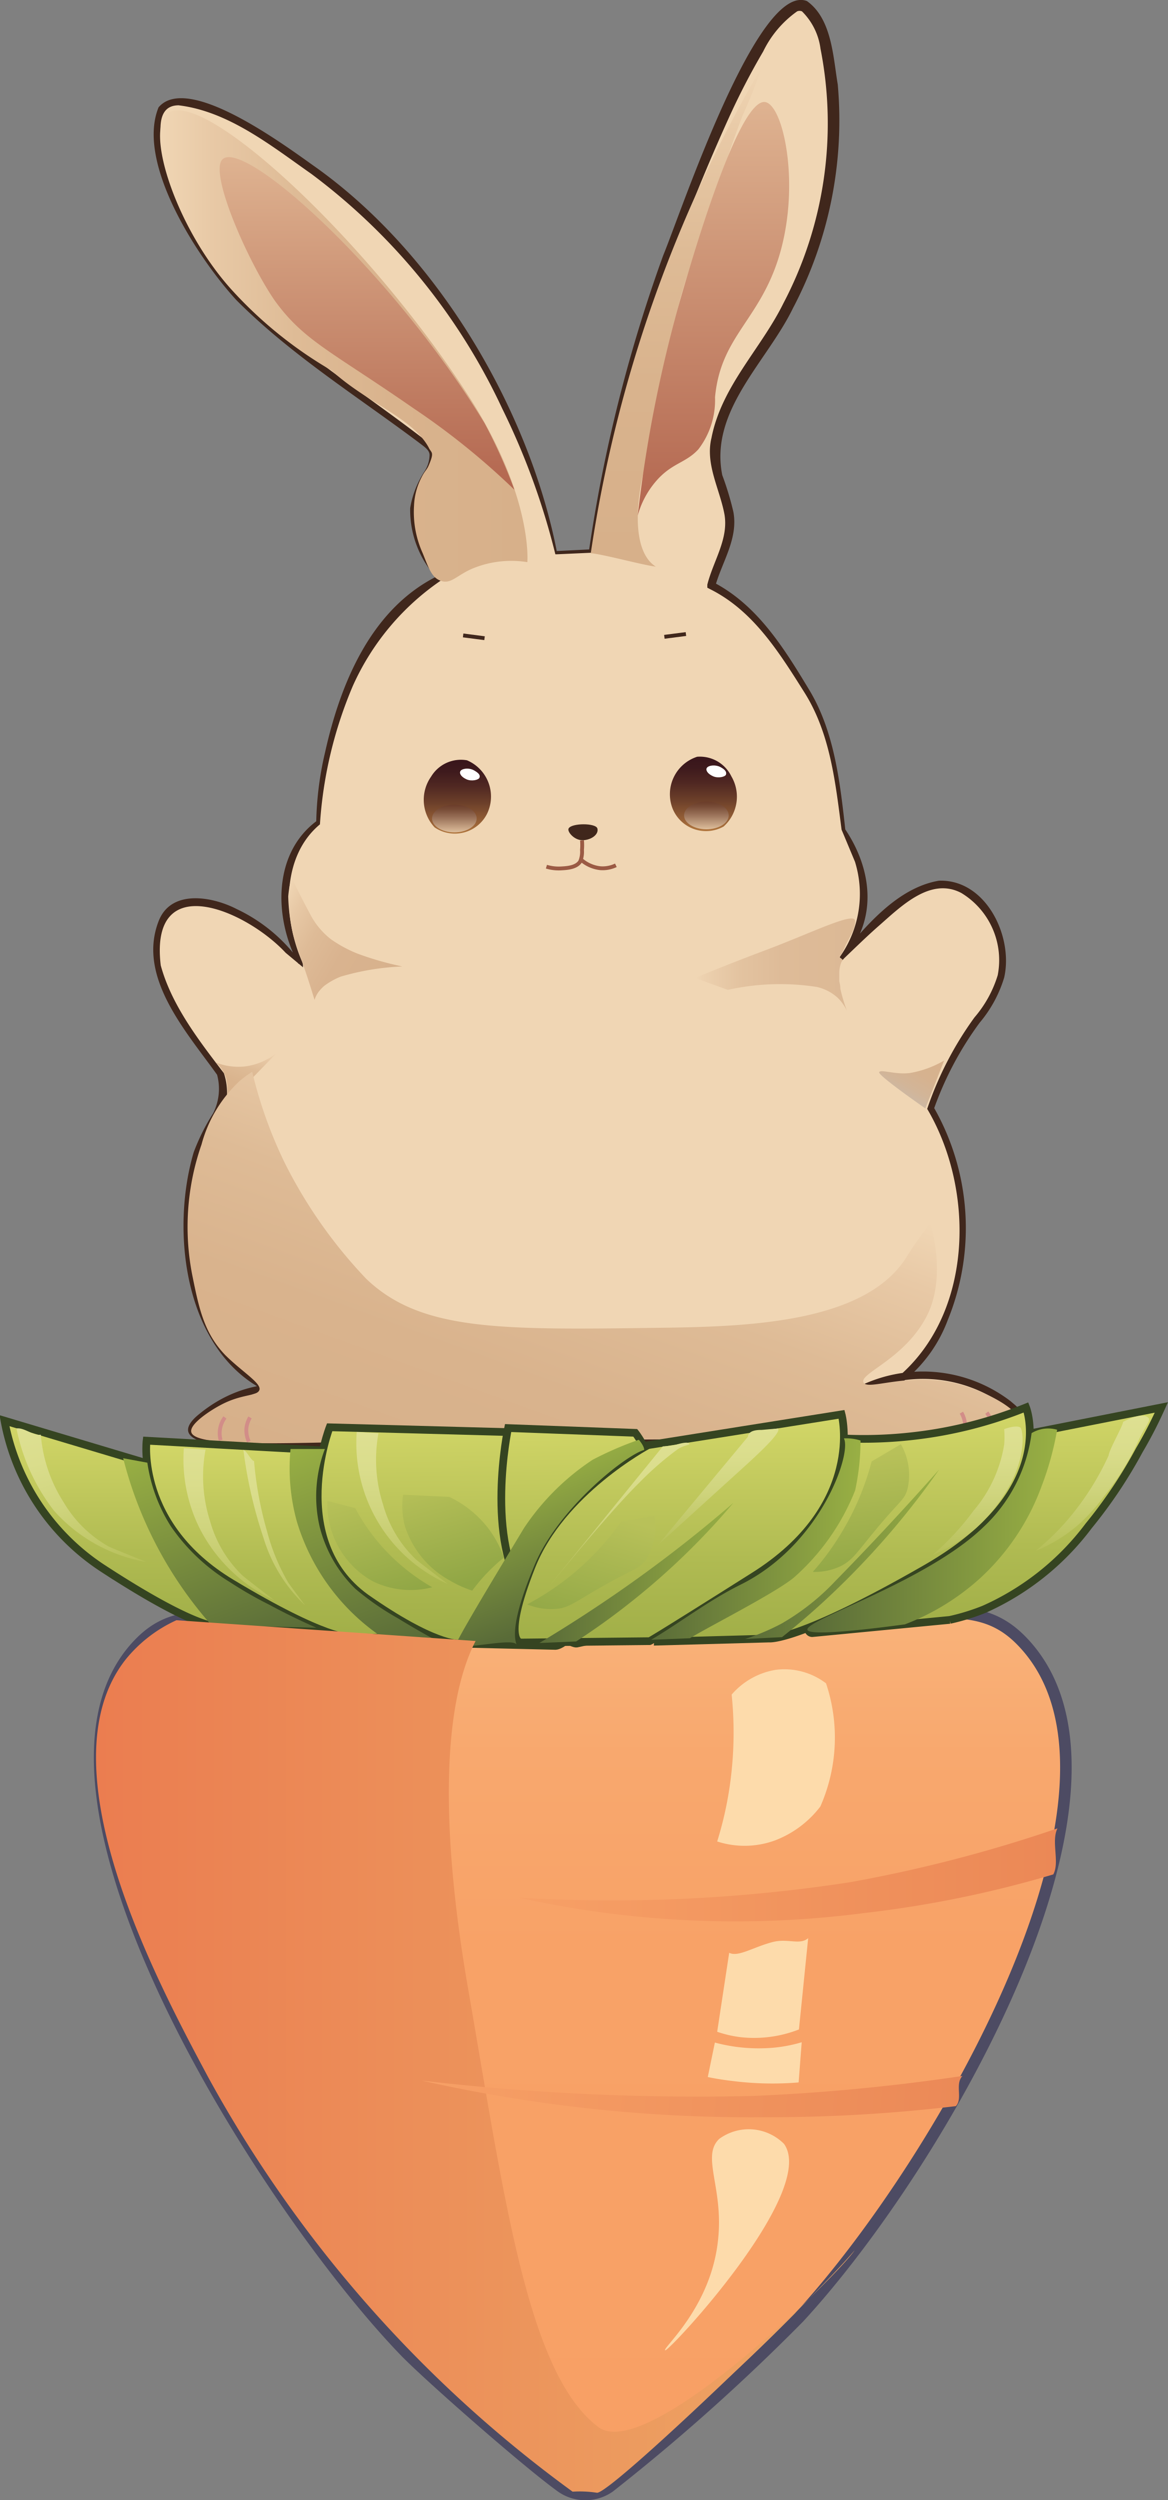 <svg xmlns="http://www.w3.org/2000/svg" xmlns:xlink="http://www.w3.org/1999/xlink" viewBox="0 0 75.86 162.37"><rect x="0" y="0" width="75.86" height="162.37" fill="#808080" stroke="none"/><defs><style>.cls-1{isolation:isolate;}.cls-2{fill:#f0d6b4;}.cls-3{fill:#40271c;}.cls-4{fill:url(#linear-gradient);}.cls-5{fill:url(#linear-gradient-2);}.cls-19,.cls-6,.cls-7{fill:none;stroke-width:0.25px;}.cls-6{stroke:#40271c;}.cls-19,.cls-21,.cls-22,.cls-23,.cls-24,.cls-25,.cls-26,.cls-27,.cls-28,.cls-6,.cls-7{stroke-miterlimit:10;}.cls-7{stroke:#9b5a44;}.cls-8{fill:url(#linear-gradient-3);}.cls-9{fill:url(#linear-gradient-4);}.cls-10{fill:url(#linear-gradient-5);}.cls-11{fill:url(#linear-gradient-6);}.cls-12,.cls-13,.cls-14,.cls-17,.cls-18,.cls-19,.cls-37,.cls-38,.cls-39,.cls-40,.cls-41,.cls-42,.cls-43,.cls-48,.cls-49,.cls-50{mix-blend-mode:darken;}.cls-12{fill:url(#linear-gradient-7);}.cls-13{fill:url(#linear-gradient-8);}.cls-14{fill:url(#linear-gradient-9);}.cls-15{fill:url(#linear-gradient-10);}.cls-16{fill:url(#linear-gradient-11);}.cls-17{fill:url(#linear-gradient-12);}.cls-18{fill:url(#linear-gradient-13);}.cls-19{stroke:#d28d88;}.cls-20{fill:#fff;}.cls-21{stroke:#4d4b63;stroke-width:0.75px;fill:url(#linear-gradient-14);}.cls-22,.cls-23,.cls-24,.cls-25,.cls-26,.cls-27,.cls-28{stroke:#354421;stroke-width:0.5px;}.cls-22{fill:url(#linear-gradient-15);}.cls-23{fill:url(#linear-gradient-16);}.cls-24{fill:url(#linear-gradient-17);}.cls-25{fill:url(#linear-gradient-18);}.cls-26{fill:url(#linear-gradient-19);}.cls-27{fill:url(#linear-gradient-20);}.cls-28{fill:url(#linear-gradient-21);}.cls-29,.cls-30,.cls-31,.cls-32{mix-blend-mode:lighten;}.cls-29{fill:url(#linear-gradient-22);}.cls-30{fill:url(#linear-gradient-23);}.cls-31{fill:url(#linear-gradient-24);}.cls-32{fill:url(#linear-gradient-25);}.cls-33{fill:url(#linear-gradient-26);}.cls-34{fill:url(#linear-gradient-27);}.cls-35{fill:url(#linear-gradient-28);}.cls-36{fill:url(#linear-gradient-29);}.cls-37{fill:url(#linear-gradient-30);}.cls-38{fill:url(#linear-gradient-31);}.cls-39{fill:url(#linear-gradient-32);}.cls-40{fill:url(#linear-gradient-33);}.cls-41{fill:url(#linear-gradient-34);}.cls-42{fill:url(#linear-gradient-35);}.cls-43{fill:url(#linear-gradient-36);}.cls-44{fill:url(#linear-gradient-37);}.cls-45{fill:url(#linear-gradient-38);}.cls-46{fill:url(#linear-gradient-39);}.cls-47{fill:url(#linear-gradient-40);}.cls-48{fill:url(#linear-gradient-41);}.cls-49{fill:url(#linear-gradient-42);}.cls-50{fill:url(#linear-gradient-43);}.cls-51{fill:#fddbab;mix-blend-mode:overlay;}</style><linearGradient id="linear-gradient" x1="29.67" y1="54.16" x2="29.67" y2="49.32" gradientUnits="userSpaceOnUse"><stop offset="0" stop-color="#b2773e"/><stop offset="0.16" stop-color="#966036"/><stop offset="0.41" stop-color="#6d402a"/><stop offset="0.64" stop-color="#502822"/><stop offset="0.84" stop-color="#3e1a1d"/><stop offset="0.99" stop-color="#38151b"/></linearGradient><linearGradient id="linear-gradient-2" x1="45.67" y1="54" x2="45.67" y2="49.12" xlink:href="#linear-gradient"/><linearGradient id="linear-gradient-3" x1="17.43" y1="59.69" x2="25.3" y2="64.24" gradientUnits="userSpaceOnUse"><stop offset="0" stop-color="#f0d6b4"/><stop offset="0.14" stop-color="#e7c8a5"/><stop offset="0.34" stop-color="#debb97"/><stop offset="0.58" stop-color="#d9b38f"/><stop offset="0.99" stop-color="#d7b18c"/></linearGradient><linearGradient id="linear-gradient-4" x1="45.15" y1="62.66" x2="55.54" y2="62.66" gradientUnits="userSpaceOnUse"><stop offset="0" stop-color="#f0d6b4"/><stop offset="0.06" stop-color="#ecd0ae"/><stop offset="0.28" stop-color="#e3c3a0"/><stop offset="0.54" stop-color="#debb98"/><stop offset="0.99" stop-color="#dcb995"/></linearGradient><linearGradient id="linear-gradient-5" x1="58.44" y1="71.04" x2="60.09" y2="68.18" gradientUnits="userSpaceOnUse"><stop offset="0" stop-color="#cdb8a3"/><stop offset="0.21" stop-color="#d2b598"/><stop offset="0.54" stop-color="#d6b28f"/><stop offset="0.99" stop-color="#d7b18c"/></linearGradient><linearGradient id="linear-gradient-6" x1="16.33" y1="67.75" x2="14.84" y2="71.86" gradientUnits="userSpaceOnUse"><stop offset="0" stop-color="#f0d6b4"/><stop offset="0.14" stop-color="#e8c9a6"/><stop offset="0.37" stop-color="#debb96"/><stop offset="0.63" stop-color="#d9b38d"/><stop offset="0.99" stop-color="#d7b08a"/></linearGradient><linearGradient id="linear-gradient-7" x1="43.32" y1="73.21" x2="33.29" y2="100.78" gradientUnits="userSpaceOnUse"><stop offset="0" stop-color="#f0d6b4"/><stop offset="0.14" stop-color="#e8c9a6"/><stop offset="0.37" stop-color="#debb96"/><stop offset="0.63" stop-color="#d9b38d"/><stop offset="0.99" stop-color="#d7b08a"/></linearGradient><linearGradient id="linear-gradient-8" x1="43.91" y1="4.29" x2="43.91" y2="36.8" xlink:href="#linear-gradient-6"/><linearGradient id="linear-gradient-9" x1="10.4" y1="22.47" x2="34.26" y2="22.47" xlink:href="#linear-gradient-6"/><linearGradient id="linear-gradient-10" x1="29.51" y1="54.06" x2="29.51" y2="52.25" gradientUnits="userSpaceOnUse"><stop offset="0" stop-color="#debf9c"/><stop offset="0.08" stop-color="#d3b291"/><stop offset="0.51" stop-color="#9b735a"/><stop offset="0.82" stop-color="#784c37"/><stop offset="0.99" stop-color="#6b3d2a"/></linearGradient><linearGradient id="linear-gradient-11" x1="45.88" y1="53.86" x2="45.88" y2="52.06" xlink:href="#linear-gradient-10"/><linearGradient id="linear-gradient-12" x1="23.84" y1="31.81" x2="23.84" y2="10.21" gradientUnits="userSpaceOnUse"><stop offset="0" stop-color="#b3664f"/><stop offset="0.61" stop-color="#cd9476"/><stop offset="0.99" stop-color="#deb290"/></linearGradient><linearGradient id="linear-gradient-13" x1="46.34" y1="33.48" x2="46.34" y2="6.62" xlink:href="#linear-gradient-12"/><linearGradient id="linear-gradient-14" x1="37.85" y1="161.99" x2="37.85" y2="104.72" gradientUnits="userSpaceOnUse"><stop offset="0" stop-color="#f8a065"/><stop offset="0.62" stop-color="#f8a267"/><stop offset="0.84" stop-color="#f8a86e"/><stop offset="0.99" stop-color="#f9b279"/><stop offset="1" stop-color="#f9b37a"/></linearGradient><linearGradient id="linear-gradient-15" x1="10.37" y1="92.27" x2="10.37" y2="105.72" gradientUnits="userSpaceOnUse"><stop offset="0" stop-color="#d3d768"/><stop offset="0.63" stop-color="#b0bb52"/><stop offset="0.99" stop-color="#a1af48"/></linearGradient><linearGradient id="linear-gradient-16" x1="19.47" y1="93.57" x2="19.47" y2="106.41" xlink:href="#linear-gradient-15"/><linearGradient id="linear-gradient-17" x1="29.78" y1="133.95" x2="29.78" y2="144.05" gradientTransform="matrix(1, -0.01, -0.01, 1.41, 1.44, -96.7)" xlink:href="#linear-gradient-15"/><linearGradient id="linear-gradient-18" x1="37.12" y1="133.98" x2="37.12" y2="143.94" gradientTransform="matrix(0.54, -0.01, -0.01, 1.41, 19.5, -96.43)" xlink:href="#linear-gradient-15"/><linearGradient id="linear-gradient-19" x1="64.13" y1="79.46" x2="64.13" y2="95.38" gradientTransform="matrix(1, 0, 0, 0.92, -0.3, 18.04)" xlink:href="#linear-gradient-15"/><linearGradient id="linear-gradient-20" x1="54.65" y1="102.03" x2="54.65" y2="116.04" gradientTransform="matrix(1, 0, 0, 1.08, 0.31, -18.75)" xlink:href="#linear-gradient-15"/><linearGradient id="linear-gradient-21" x1="44.12" y1="91.86" x2="44.12" y2="106.71" xlink:href="#linear-gradient-15"/><linearGradient id="linear-gradient-22" x1="46.63" y1="92.76" x2="46.63" y2="100.37" gradientUnits="userSpaceOnUse"><stop offset="0" stop-color="#dee092"/><stop offset="0.24" stop-color="#dadd8c"/><stop offset="0.54" stop-color="#cfd47d"/><stop offset="0.87" stop-color="#bdc563"/><stop offset="0.99" stop-color="#b6bf58"/></linearGradient><linearGradient id="linear-gradient-23" x1="63.49" y1="92.64" x2="63.49" y2="100.98" xlink:href="#linear-gradient-22"/><linearGradient id="linear-gradient-24" x1="70.93" y1="91.94" x2="70.93" y2="100.73" xlink:href="#linear-gradient-22"/><linearGradient id="linear-gradient-25" x1="40.17" y1="93.71" x2="40.17" y2="103.2" xlink:href="#linear-gradient-22"/><linearGradient id="linear-gradient-26" x1="26.1" y1="93.01" x2="26.1" y2="102.88" xlink:href="#linear-gradient-22"/><linearGradient id="linear-gradient-27" x1="14.86" y1="94.06" x2="14.86" y2="103.93" xlink:href="#linear-gradient-22"/><linearGradient id="linear-gradient-28" x1="38.76" y1="95.57" x2="38.76" y2="106.15" gradientTransform="translate(-58.37 9.81) rotate(-15.07)" xlink:href="#linear-gradient-22"/><linearGradient id="linear-gradient-29" x1="78.7" y1="101.63" x2="78.7" y2="112.21" gradientTransform="matrix(0.4, -0.06, 0.15, 0.99, -30.52, -1.44)" xlink:href="#linear-gradient-22"/><linearGradient id="linear-gradient-30" x1="35.03" y1="102.16" x2="47.63" y2="102.16" gradientUnits="userSpaceOnUse"><stop offset="0" stop-color="#596b38"/><stop offset="1" stop-color="#99b044"/></linearGradient><linearGradient id="linear-gradient-31" x1="48.36" y1="100.97" x2="60.97" y2="100.97" xlink:href="#linear-gradient-30"/><linearGradient id="linear-gradient-32" x1="42.29" y1="99.95" x2="55.92" y2="99.95" xlink:href="#linear-gradient-30"/><linearGradient id="linear-gradient-33" x1="52.49" y1="99.39" x2="68.68" y2="99.39" xlink:href="#linear-gradient-30"/><linearGradient id="linear-gradient-34" x1="191.34" y1="180.4" x2="206.12" y2="180.4" gradientTransform="matrix(-0.22, -0.64, -0.94, 0.33, 250.41, 167.3)" xlink:href="#linear-gradient-30"/><linearGradient id="linear-gradient-35" x1="0.47" y1="337.33" x2="0.47" y2="352.04" gradientTransform="translate(138.37 425.21) rotate(160.51)" xlink:href="#linear-gradient-30"/><linearGradient id="linear-gradient-36" x1="8.61" y1="340.49" x2="8.61" y2="355.08" gradientTransform="translate(138.37 425.21) rotate(160.51)" xlink:href="#linear-gradient-30"/><linearGradient id="linear-gradient-37" x1="58.68" y1="100.7" x2="58.68" y2="107.91" gradientTransform="translate(-59.57 15.19) rotate(-15.3)" gradientUnits="userSpaceOnUse"><stop offset="0" stop-color="#b8c159"/><stop offset="1" stop-color="#90a645"/></linearGradient><linearGradient id="linear-gradient-38" x1="48.25" y1="101.61" x2="48.25" y2="108.85" gradientTransform="matrix(1.72, -0.47, 0.26, 0.96, -81.11, 21.08)" xlink:href="#linear-gradient-37"/><linearGradient id="linear-gradient-39" x1="76.59" y1="110.29" x2="76.59" y2="118.03" gradientTransform="matrix(-1.2, -0.32, -0.26, 0.97, 159.84, 15.9)" xlink:href="#linear-gradient-37"/><linearGradient id="linear-gradient-40" x1="27.57" y1="97.82" x2="27.57" y2="105.57" gradientTransform="matrix(-1.23, 0.12, 0.1, 1, 80.09, -6.55)" xlink:href="#linear-gradient-37"/><linearGradient id="linear-gradient-41" x1="6.26" y1="133.58" x2="55.51" y2="133.58" gradientUnits="userSpaceOnUse"><stop offset="0" stop-color="#eb7d50"/><stop offset="1" stop-color="#eda765"/></linearGradient><linearGradient id="linear-gradient-42" x1="33.7" y1="121.79" x2="68.68" y2="121.79" gradientUnits="userSpaceOnUse"><stop offset="0" stop-color="#f7a066"/><stop offset="1" stop-color="#eb8856"/></linearGradient><linearGradient id="linear-gradient-43" x1="17.23" y1="71.85" x2="52.22" y2="71.85" gradientTransform="matrix(1, 0.08, -0.05, 0.66, 13.92, 85.23)" gradientUnits="userSpaceOnUse"><stop offset="0" stop-color="#f7a066"/><stop offset="1" stop-color="#eb8957"/></linearGradient></defs><g class="cls-1"><g id="Layer_2" data-name="Layer 2"><g id="Layer_1-2" data-name="Layer 1"><path class="cls-2" d="M19.57,62.69a9.14,9.14,0,0,1-1-4.57,6.35,6.35,0,0,1,1-3.47,5.19,5.19,0,0,1,1.12-1.21,25.56,25.56,0,0,1,1.21-6.58,17,17,0,0,1,3.09-6.19,14.68,14.68,0,0,1,3.65-3.15,6.18,6.18,0,0,1-1.76-3.87c-.3-2.29,2.21-3.71.86-4.79-1.6-1.28-5.55-3.92-10.09-7.59C11.78,16.55,9,8.43,10.66,6.9s9.17,3.17,13.76,7.6a40.12,40.12,0,0,1,7.85,10.91,46.84,46.84,0,0,1,3.9,10.47l2.2-.1a101.34,101.34,0,0,1,4.57-18C43.37,16.56,49.39-.31,52.1.35c2,.48,3.38,10-.08,17.87-2.41,5.46-6.25,8-5.45,12.51.23,1.29,1.5,2.65.4,5.23A19.07,19.07,0,0,0,46.21,38a11.62,11.62,0,0,1,3.85,3.34,32.14,32.14,0,0,1,3.34,5.51,27.17,27.17,0,0,1,1.09,4.67l.28,2.3.79,1.67A6.13,6.13,0,0,1,56,59.4a9.2,9.2,0,0,1-1.37,2.85A25.35,25.35,0,0,1,57,59.79c1.37-1.23,3-2.65,4.69-2.33a4.06,4.06,0,0,1,2.46,1.88,5.41,5.41,0,0,1,.86,3.45c-.19,2.11-1.53,2.81-3.21,5.92A22.87,22.87,0,0,0,60.4,72a15.75,15.75,0,0,1,1.51,3.59,15,15,0,0,1-1.7,12.09c-1,1.46-1.36,1.61-1.59,1.75a15,15,0,0,0-3.9,1.48c-.56.28,3.85-2.67,7.81-1.19,1.53.58,4,1.84,3.64,2.68-.66,1.58-6.45.58-11.24.9-14.61,1-24.6.09-32.17.44-2.4.12-10,.44-10.34-.74-.17-.73,2.47-2.11,3.58-2.56,2.95-1.18,8.52,1.07,8,1L22.88,91a17.33,17.33,0,0,0-4.19-.86c-.35,0-.87,0-1.5,0-.13-.07-.34-.17-.57-.31-3.38-2.08-4.06-6.69-4.29-8.08a15.48,15.48,0,0,1,.94-7.83,7,7,0,0,0,.94-1.66A3.8,3.8,0,0,0,14.48,71a3.54,3.54,0,0,0-.14-1.2,26.83,26.83,0,0,1-2.24-3.11c-1.32-2.17-2.11-3.51-1.93-5.23A3.32,3.32,0,0,1,11.24,59c1.75-1.23,5.26.66,6.77,2.11C18.81,61.9,19.57,62.69,19.57,62.69Z"/><path class="cls-3" d="M19.5,62.59c-.05,0-.12,0-.13,0s0-.08-.06-.11c-1.49-2.89-1.6-7,1.23-9.14a21.43,21.43,0,0,1,.58-4.51c1-4.47,3-9.33,7.36-11.45l0,.28A6.54,6.54,0,0,1,26.64,33a6.28,6.28,0,0,1,.92-2.37,2,2,0,0,0,.34-1.08c0-.33-.37-.55-.7-.81-4-3-8.29-5.68-11.84-9.24-2.47-2.68-6.55-8.91-5.06-12.53,1.93-2.27,8.41,2.63,10.26,3.93,8,5.73,13.82,15.83,15.6,24.89l2.2-.11s-.12.11-.11.11A97.61,97.61,0,0,1,43.07,16.6C44.24,13.77,49.2-1.18,52.41.07c1.62,1.15,1.7,3.63,2,5.41A26.19,26.19,0,0,1,51.51,20c-1.7,3.51-5.44,6.66-4.6,10.86a19.16,19.16,0,0,1,.72,2.38c.33,1.74-.74,3.26-1.18,4.85l-.13-.28c2.88,1.49,4.61,4.3,6.24,7s2,6,2.34,9.06c1.74,2.59,2.17,5.92-.19,8.5l-.18-.17c1.64-2,3.74-4.54,6.45-5,3.05-.11,4.85,3.62,4.24,6.29a8.23,8.23,0,0,1-1.59,2.93,21.57,21.57,0,0,0-3,5.68l0-.21a15.8,15.8,0,0,1,.92,13.86,9.22,9.22,0,0,1-2.84,3.94,14,14,0,0,0-3.89,1.47l0,0c0-.12.11.29-.36-.25a.26.26,0,0,1,.13-.21,6.62,6.62,0,0,1,.9-.5A9.38,9.38,0,0,1,65.63,91c.39.34.85.64.81,1.28-.61,2.05-7.24.91-9.12,1.12-5.24.16-10.52.57-15.78.53-7,.08-14-.34-21.06.06-1.26,0-10.59.6-7.72-2,3.36-2.88,7.2-2.47,11-.87l.15.07.08,0,.06,0c0-.1.08.22,0,.22H24a16.58,16.58,0,0,0-6.92-1.16c-5.13-2.72-6-10.33-4.5-15.41a13.57,13.57,0,0,1,1.26-2.53,3.51,3.51,0,0,0,.25-2.54l.05.09c-2-2.81-5.24-6.36-3.85-10,.79-2.13,3.49-1.64,5.08-.82a10.68,10.68,0,0,1,4.14,3.46Zm.14.2-1.09-.91c-2.58-2.77-8.86-5.49-8.11.82.7,2.58,2.47,4.87,4.1,7a3.91,3.91,0,0,1-.21,3c-2.53,3.87-2.3,9.08-.55,13.25a8.78,8.78,0,0,0,3.39,3.92A13,13,0,0,1,24,91.29h0c-.11,0,0,.29,0,.19h0l-.06,0-.15-.06c-2.29-.78-4.88-1.5-7.28-.89a12.27,12.27,0,0,0-3.36,1.85,1.51,1.51,0,0,0-.38.43c-.06.15-.05.15.1.27a6.81,6.81,0,0,0,2.45.49c1.74.11,3.5.09,5.25,0,7-.41,14.05,0,21.06-.08,5.28,0,10.52-.38,15.79-.54,2.6-.06,5.28.36,7.82-.16,1-.3,1.06-.74.19-1.37a9,9,0,0,0-10.23-.51l-.24.15s0,0,.07-.16c-.46-.53-.29-.12-.32-.25l.06,0a14.26,14.26,0,0,1,3.82-1.45c4.62-4.2,4.69-12,1.63-17.18a22.19,22.19,0,0,1,3.07-5.94,7.59,7.59,0,0,0,1.51-2.74A5.1,5.1,0,0,0,62.44,58c-2-1.06-3.91.86-5.36,2.13-.81.71-1.58,1.47-2.36,2.21l-.19-.17a7.06,7.06,0,0,0,1-6.2s-.86-2.06-.87-2.08c-.4-3.06-.73-6.24-2.41-8.91s-3.35-5.33-6.14-6.72l-.17-.09,0-.2h0c.39-1.56,1.42-3,1.1-4.63s-1.24-3.22-.83-4.9c.66-3.37,3.21-5.78,4.67-8.74A25.13,25.13,0,0,0,53.29,3.16,4.17,4.17,0,0,0,52.09.74a.39.39,0,0,0-.32,0,6.84,6.84,0,0,0-2.2,2.6,45.83,45.83,0,0,0-2.25,4.35c-1.36,3-2.58,6-3.73,9.11a108.41,108.41,0,0,0-5.1,19v.1h-.1L36.17,36h-.1a46.58,46.58,0,0,0-3.44-9.44A40.24,40.24,0,0,0,20.23,11.3c-2.61-1.83-5.39-4.07-8.63-4.46-1.81,0-1.06,2.71-.8,3.83a22,22,0,0,0,4.89,8.5c3.49,3.54,7.77,6.23,11.72,9.26.35.26.79.56.84,1.05C28.2,30.8,27,31.72,27,33a6.36,6.36,0,0,0,.42,2.38,4.38,4.38,0,0,0,1.46,2.13l-.18.15a16.42,16.42,0,0,0-5.78,6.88,27.44,27.44,0,0,0-2.14,9c-2.52,2.1-2.38,6.06-1.19,8.85a.72.72,0,0,1,.08.44Z"/><path class="cls-4" d="M28,50.44a2.26,2.26,0,0,1,2.33-1.06,2.56,2.56,0,0,1,1.31,3.46,2.34,2.34,0,0,1-3.41.9A2.62,2.62,0,0,1,28,50.44Z"/><path class="cls-5" d="M47.5,50.42a2.27,2.27,0,0,0-2.22-1.27,2.56,2.56,0,0,0-1.61,3.33A2.34,2.34,0,0,0,47,53.68,2.61,2.61,0,0,0,47.5,50.42Z"/><path class="cls-6" d="M43.15,41.36l1.4-.18"/><path class="cls-6" d="M31.47,41.45l-1.39-.18"/><path class="cls-7" d="M37.8,54.58a3.58,3.58,0,0,1,0,.62,1.71,1.71,0,0,1-.11.74c-.24.4-.85.44-1.2.46a2.77,2.77,0,0,1-1-.11"/><path class="cls-7" d="M40,56.2a2,2,0,0,1-1,.19,2.25,2.25,0,0,1-1.33-.62"/><path class="cls-3" d="M36.93,53.81c.18-.36,1.77-.37,1.87,0s-.37.74-.94.76S36.82,54,36.93,53.81Z"/><path class="cls-8" d="M18.82,57.47l.14-.42s.61,1.26,1.14,2.24A5,5,0,0,0,21.49,61a8.45,8.45,0,0,0,1.74.94h0a20.24,20.24,0,0,0,2.9.83,16.41,16.41,0,0,0-4,.66,4.64,4.64,0,0,0-1.07.6,2.69,2.69,0,0,0-.33.34,1.66,1.66,0,0,0-.3.57c-.16-.51-.4-1.31-.74-2.28s-.43-1.17-.64-1.91a12.11,12.11,0,0,1-.33-2.53A7.77,7.77,0,0,1,18.82,57.47Z"/><path class="cls-9" d="M55.54,59.82c0-.65-2.78.75-5.76,1.87s-4.63,1.83-4.63,1.83l2.12.77a15.63,15.63,0,0,1,5.78-.19,3,3,0,0,1,1.33.68,2.81,2.81,0,0,1,.63.88,11.11,11.11,0,0,1-.43-1.44c0-.24-.07-.47-.07-.5,0-.25,0-.45,0-.55a1.88,1.88,0,0,1,.15-.71l.08-.11a.72.72,0,0,0-.12-.11l-.07-.05c0-.06,0-.15.06-.16a6.44,6.44,0,0,0,.34-.7C55.47,60.39,55.53,60.15,55.54,59.82Z"/><path class="cls-10" d="M61.32,68.88a6.57,6.57,0,0,1-2.22.81c-.94.12-1.87-.25-2-.06s3,2.36,3,2.36Z"/><path class="cls-11" d="M14,69a4,4,0,0,0,1.83.27A4.06,4.06,0,0,0,18,68.36L14.66,71.8a6.48,6.48,0,0,0,.09-.7,3.18,3.18,0,0,0-.07-1.1A2.26,2.26,0,0,0,14,69Z"/><path class="cls-12" d="M13.09,74.33a8.71,8.71,0,0,1,2.44-4.09,7.16,7.16,0,0,1,.85-.63,28.67,28.67,0,0,0,2.12,5.93,31,31,0,0,0,5.28,7.51c3.53,3.39,8.64,3.33,18.9,3.19,5.76-.07,13.59-.27,16.25-4.68.52-.86,1.49-2.12,1.49-2.12s1.1,3.4-.21,6c-1.43,2.82-4.38,3.74-4.13,4.34s3-.77,6.35.16c1.67.48,3.87,1.64,3.74,2.43-.18,1.14-5.05,1-21.7,1.11-5,0-9.92-.11-14.88,0-9.5.17-17,.68-17.17-.49-.09-.53,1.29-1.41,1.88-1.72,1.39-.76,2.41-.57,2.55-1S15.69,89.07,14.62,88c-1.35-1.41-1.69-3-2.11-5.07A16.25,16.25,0,0,1,13.09,74.33Z"/><path class="cls-13" d="M42.59,36.8c-1.34-.85-1.47-3.5-.68-6.6,1.24-4.85,1.62-8.49,2.36-11.1C44.58,18,45.37,15.66,47,11c.24-.71.63-1.94,1.24-3.52a32.36,32.36,0,0,0,1.24-3.14A88.29,88.29,0,0,0,38.37,35.93C39.2,36,41.77,36.71,42.59,36.8Z"/><path class="cls-14" d="M10.89,7.36c2.27-1.72,13,8.23,19.53,18.34,4.21,6.53,3.83,10.81,3.83,10.81a6.6,6.6,0,0,0-3.57.42c-1,.43-1.37,1-2,.81s-.82-.8-1.23-1.82a6.48,6.48,0,0,1-.56-3.07A4.38,4.38,0,0,1,27.38,31c.21-.42.34-.48.46-.76.4-.93.17-.8,0-1.18-1.06-1.94-4-2.88-6.31-5A27.17,27.17,0,0,1,15,18.77C11.46,14.83,9.39,8.5,10.89,7.36Z"/><ellipse class="cls-15" cx="29.51" cy="53.16" rx="1.45" ry="0.9"/><ellipse class="cls-16" cx="45.88" cy="52.96" rx="1.45" ry="0.9"/><path class="cls-17" d="M14.47,10.33c1.47-1.25,10.92,7.22,17,17.15a34.53,34.53,0,0,1,1.94,4.33,47.44,47.44,0,0,0-6.58-5.31c-5.33-3.7-7.11-4.37-9-7C16.06,16.92,13.53,11.13,14.47,10.33Z"/><path class="cls-18" d="M41.42,33.48a87.57,87.57,0,0,1,3.14-15.31c.81-2.73,3.54-11.8,5.14-11.54,1.21.2,2.35,5.61.81,10.3-1.3,3.94-3.71,5-4.07,8.87a5.24,5.24,0,0,1-1.08,3.38c-.78.85-1.59.87-2.55,1.85A5.75,5.75,0,0,0,41.42,33.48Z"/><path class="cls-19" d="M14.33,93.54a1.71,1.71,0,0,1,.28-1.48"/><path class="cls-19" d="M16.16,93.63A1.82,1.82,0,0,1,16,92.8a1.71,1.71,0,0,1,.24-.74"/><path class="cls-19" d="M64.38,93.23a1.69,1.69,0,0,0-.29-1.48"/><path class="cls-19" d="M62.55,93.32a1.77,1.77,0,0,0,.13-.82,1.82,1.82,0,0,0-.24-.75"/><path class="cls-20" d="M29.89,50.11c.06-.19.55-.27.89-.08s.42.33.36.48-.51.25-.83.11S29.83,50.27,29.89,50.11Z"/><path class="cls-20" d="M45.89,49.91c.07-.2.56-.27.9-.09s.41.34.36.49-.51.25-.83.11S45.84,50.07,45.89,49.91Z"/><path class="cls-21" d="M9.1,106.69c3.49-3.53,7.47-.42,26.73-.34,21.75.1,26.51-3.82,30.47.17,9.13,9.22-5.18,34-14.41,44a131.54,131.54,0,0,1-12.31,11,2.72,2.72,0,0,1-3.12,0c-2.19-1.57-8.6-7.2-10.15-8.8C17.11,143.18-.11,116,9.1,106.69Z"/><path class="cls-22" d="M.29,92.27l9.59,2.87a8.94,8.94,0,0,1,8.85,5c2.69,5.52,1.4,5.56,1.4,5.56l-6-.07s-1.33.22-7.41-3.74A14.63,14.63,0,0,1,.29,92.27Z"/><path class="cls-23" d="M9.52,93.57l11.25.62s5.79,2.57,7.69,7.47c1.82,4.72.55,4.75.55,4.75l-6.28-.06s-1.5.2-7.71-3.54S9.52,93.57,9.52,93.57Z"/><path class="cls-24" d="M21.41,92.7l15.22.41s5.41,3.64,2.75,9.5c-2,4.28-3.29,4.29-3.29,4.29l-6.31-.15s-1.58.14-6.05-3C18.58,100,21.41,92.7,21.41,92.7Z"/><path class="cls-25" d="M33,92.75l8.26.31s2.91,3.6,1.42,9.48c-1.08,4.29-2.08,3.53-2.08,3.53l-3.15.68s-.86.14-3.26-3C31.44,100.1,33,92.75,33,92.75Z"/><path class="cls-26" d="M75.43,91.41,64.65,93.54s-5.55,2.39-8.84,6.59c-4.71,6-3.06,5.94-3.06,5.94l8.94-.86a14.1,14.1,0,0,0,2.23-.69,17.26,17.26,0,0,0,6.79-5.42A30.87,30.87,0,0,0,74,94.18C74.65,93.08,75.11,92.12,75.43,91.41Z"/><path class="cls-27" d="M66.64,91.41a27.83,27.83,0,0,1-7.17,1.84,28.22,28.22,0,0,1-6.13.07,17.13,17.13,0,0,0-9.23,8.3,15.42,15.42,0,0,0-1.37,5l7.22-.2s1.9.22,10.27-4.6C68.81,96.85,66.64,91.41,66.64,91.41Z"/><path class="cls-28" d="M54.66,91.86l-12.57,2s-5.64,3-7.57,7.88-.71,4.94-.71,4.94l8.38-.09s-.3.25,6.74-4.2C56.27,97.79,54.66,91.86,54.66,91.86Z"/><path class="cls-29" d="M48.58,93.31l-5.87,7.06,4.7-4.27c1.5-1.36,3.35-3,3.13-3.32,0,0-.06,0-1.07.09-.42,0-.73.07-.85.29A.31.31,0,0,0,48.58,93.31Z"/><path class="cls-30" d="M60.56,101a10.35,10.35,0,0,0,2.81-1.73A10.15,10.15,0,0,0,65,97.4C66.7,95,66.48,93,66.28,92.72h0c-.28-.2-1.06.1-1.06.1a6,6,0,0,1,0,1,8.75,8.75,0,0,1-2,4.31A17.07,17.07,0,0,1,60.56,101Z"/><path class="cls-31" d="M67.26,100.73A10,10,0,0,0,70.07,99a12,12,0,0,0,1.66-1.85A16.58,16.58,0,0,0,74,93.44c.39-.81.75-1.17.6-1.34-.4-.46-1.66.25-1.66.25,0,.25-.89,1.77-.94,2.19a17.75,17.75,0,0,1-2,3.35A15.94,15.94,0,0,1,67.26,100.73Z"/><path class="cls-32" d="M43.05,93.94l-7.53,9.26c.45-.53,4.06-5,6-6.9a20,20,0,0,1,2.49-2.17c.38-.26.81-.28.77-.36s-.23-.13-.87.06A5.75,5.75,0,0,1,43.05,93.94Z"/><path class="cls-33" d="M23.17,93l1.41.09a9.55,9.55,0,0,0,.3,4.63A7.8,7.8,0,0,0,27,101.27s.2.18,2.09,1.61h0A10,10,0,0,1,23.17,93Z"/><path class="cls-34" d="M11.94,94.06l1.41.09a9.52,9.52,0,0,0,.29,4.63,7.82,7.82,0,0,0,2.09,3.53s.2.19,2.08,1.62h0a10.29,10.29,0,0,1-4.89-4.76A10.07,10.07,0,0,1,11.94,94.06Z"/><path class="cls-35" d="M1.07,92.78c.46-.1,1.12.5,1.58.4a9.54,9.54,0,0,0,1.49,4.4,7.87,7.87,0,0,0,2.93,2.87s.25.12,2.44,1h0a10.39,10.39,0,0,1-6-3.33A12.79,12.79,0,0,1,1.07,92.78Z"/><path class="cls-36" d="M15.81,94.18c.19,0,.5.7.69.71a23.36,23.36,0,0,0,.84,4.55,13.26,13.26,0,0,0,1.39,3.36s.11.17,1.09,1.47h0a10,10,0,0,1-2.71-4.4A29.31,29.31,0,0,1,15.81,94.18Z"/><path class="cls-37" d="M47.63,97.61a88,88,0,0,1-7.08,5.52c-1.9,1.33-3.75,2.52-5.52,3.58l2.39-.1c1.18-.77,2.41-1.64,3.67-2.65A46.36,46.36,0,0,0,47.63,97.61Z"/><path class="cls-38" d="M61,95.44c-1.08,1.22-3.7,4.14-6.73,7.23a15.2,15.2,0,0,1-3.51,2.78,14.63,14.63,0,0,1-2.37,1l2.4-.12a48,48,0,0,0,3.67-3.22A52.91,52.91,0,0,0,61,95.44Z"/><path class="cls-39" d="M54.81,93.42c.52,1-1.52,6.93-6.71,9.5-2.15,1.07-4,2.52-5.81,3.58l2.52-.1c1.24-.76,5.44-2.88,6.73-3.92a14.82,14.82,0,0,0,4-5.68,15.33,15.33,0,0,0,.35-3.24A3.07,3.07,0,0,0,54.81,93.42Z"/><path class="cls-40" d="M67,93.08a2.08,2.08,0,0,1,1.66-.22,19.51,19.51,0,0,1-1,3.64,15.17,15.17,0,0,1-4,6,15.52,15.52,0,0,1-4.89,3c-5,.67-6.28.59-6.33.35-.14-.65,7.74-3.12,11.41-6.65A10.1,10.1,0,0,0,67,93.08Z"/><path class="cls-41" d="M41.84,94.17c-1.21.34-5.6,3.81-7.13,7.5-1.05,2.52-1.49,4.29-1.15,5.17-.16-.55-3.77.45-3.93-.09.45-1,3.7-6.33,4.4-7.5a15.8,15.8,0,0,1,4.46-4.44,22.17,22.17,0,0,1,3-1.3S41.84,93.9,41.84,94.17Z"/><path class="cls-42" d="M28.09,106.41c-.55-.3-1.33-.74-2.24-1.3a17.71,17.71,0,0,1-2.76-1.91,8.52,8.52,0,0,1-2.34-4.09,8.7,8.7,0,0,1,.35-5H18.87a13,13,0,0,0,.41,4.71,13.86,13.86,0,0,0,5.81,7.69,7.59,7.59,0,0,1,1.17-.15A8.54,8.54,0,0,1,28.09,106.41Z"/><path class="cls-43" d="M20.55,105.72c-.77-.34-1.83-.83-3.05-1.49a25.89,25.89,0,0,1-2.61-1.5,12.57,12.57,0,0,1-3.8-3.61A10.48,10.48,0,0,1,9.57,95L8,94.71a26,26,0,0,0,5.75,10.86l2.69.05Z"/><path class="cls-44" d="M21.26,97.48l1.81.47a12.79,12.79,0,0,0,3,3.73,13.15,13.15,0,0,0,2,1.41,5.58,5.58,0,0,1-3.88-.4A5.76,5.76,0,0,1,21.26,97.48Z"/><path class="cls-45" d="M26.18,97.08l3,.14a7,7,0,0,1,2.5,2,6.89,6.89,0,0,1,1.05,1.95,6.05,6.05,0,0,0-.57.48,11.53,11.53,0,0,0-1.49,1.66,7.47,7.47,0,0,1-1.49-.68,6.17,6.17,0,0,1-2.9-3.57A5.22,5.22,0,0,1,26.18,97.08Z"/><path class="cls-46" d="M42.51,98.45l-2.17.38a17.37,17.37,0,0,1-6.1,5.37,4,4,0,0,0,1.7.3c.93,0,1.38-.44,3-1.36,2.24-1.29,2.52-1.19,3-1.81A4.06,4.06,0,0,0,42.51,98.45Z"/><path class="cls-47" d="M58.51,93.8l-1.9,1.12a17.37,17.37,0,0,1-1.94,4.6,17,17,0,0,1-1.88,2.57,3.89,3.89,0,0,0,1.7-.32c.85-.38,1.13-.9,2.31-2.32,1.64-2,1.94-2,2.14-2.74A4,4,0,0,0,58.51,93.8Z"/><path class="cls-48" d="M30.89,106.58c-2.27,4.39-2.18,12.75-.52,22.39,2.38,13.7,3.88,25.2,8.49,28.66,3.19,2.4,15.69-10,16.65-11.48C52.76,149.41,39.63,162,38.77,161.9a7.37,7.37,0,0,0-1.58-.07,0,0,0,0,0,0,0,81.89,81.89,0,0,1-23.68-26.94c-3.27-6.12-10.81-20.19-5.34-27.12a9.07,9.07,0,0,1,3.29-2.54Z"/><path class="cls-49" d="M68.68,118.75a91.37,91.37,0,0,1-13.49,3.5,101.64,101.64,0,0,1-21.49,1,64.94,64.94,0,0,0,22.42,1,71.89,71.89,0,0,0,12.29-2.51C68.84,120.94,68.26,119.61,68.68,118.75Z"/><path class="cls-50" d="M62.51,134.83a128.53,128.53,0,0,1-13.64,1.3,154.68,154.68,0,0,1-21.48-1,97.11,97.11,0,0,0,22.31,2.38,102.7,102.7,0,0,0,12.38-.72C62.55,136.3,62,135.37,62.51,134.83Z"/><path class="cls-51" d="M47.52,110.06a4.81,4.81,0,0,1,2.88-1.61,4.46,4.46,0,0,1,3.25.88,11.09,11.09,0,0,1-.37,8,6.72,6.72,0,0,1-2.94,2.2,5.76,5.76,0,0,1-3.76.07,23.3,23.3,0,0,0,.94-4.61A24.17,24.17,0,0,0,47.52,110.06Z"/><path class="cls-51" d="M47.36,126.83c.58.3,1.56-.37,2.83-.7,1-.25,1.76.22,2.3-.25l-.6,5.93a8,8,0,0,1-3.8.5,7.43,7.43,0,0,1-1.51-.35Z"/><path class="cls-51" d="M46.43,132.66a10.86,10.86,0,0,0,3.19.37,9.31,9.31,0,0,0,2.45-.39l-.2,2.61a20.76,20.76,0,0,1-4.19-.08c-.61-.07-1.19-.16-1.71-.27Z"/><path class="cls-51" d="M46.71,138.92a3.24,3.24,0,0,1,4.21.32c2.22,3.1-7.52,13.55-7.72,13.41s3-2.79,3.44-7.21C47,142.09,45.53,140.05,46.71,138.92Z"/></g></g></g></svg>